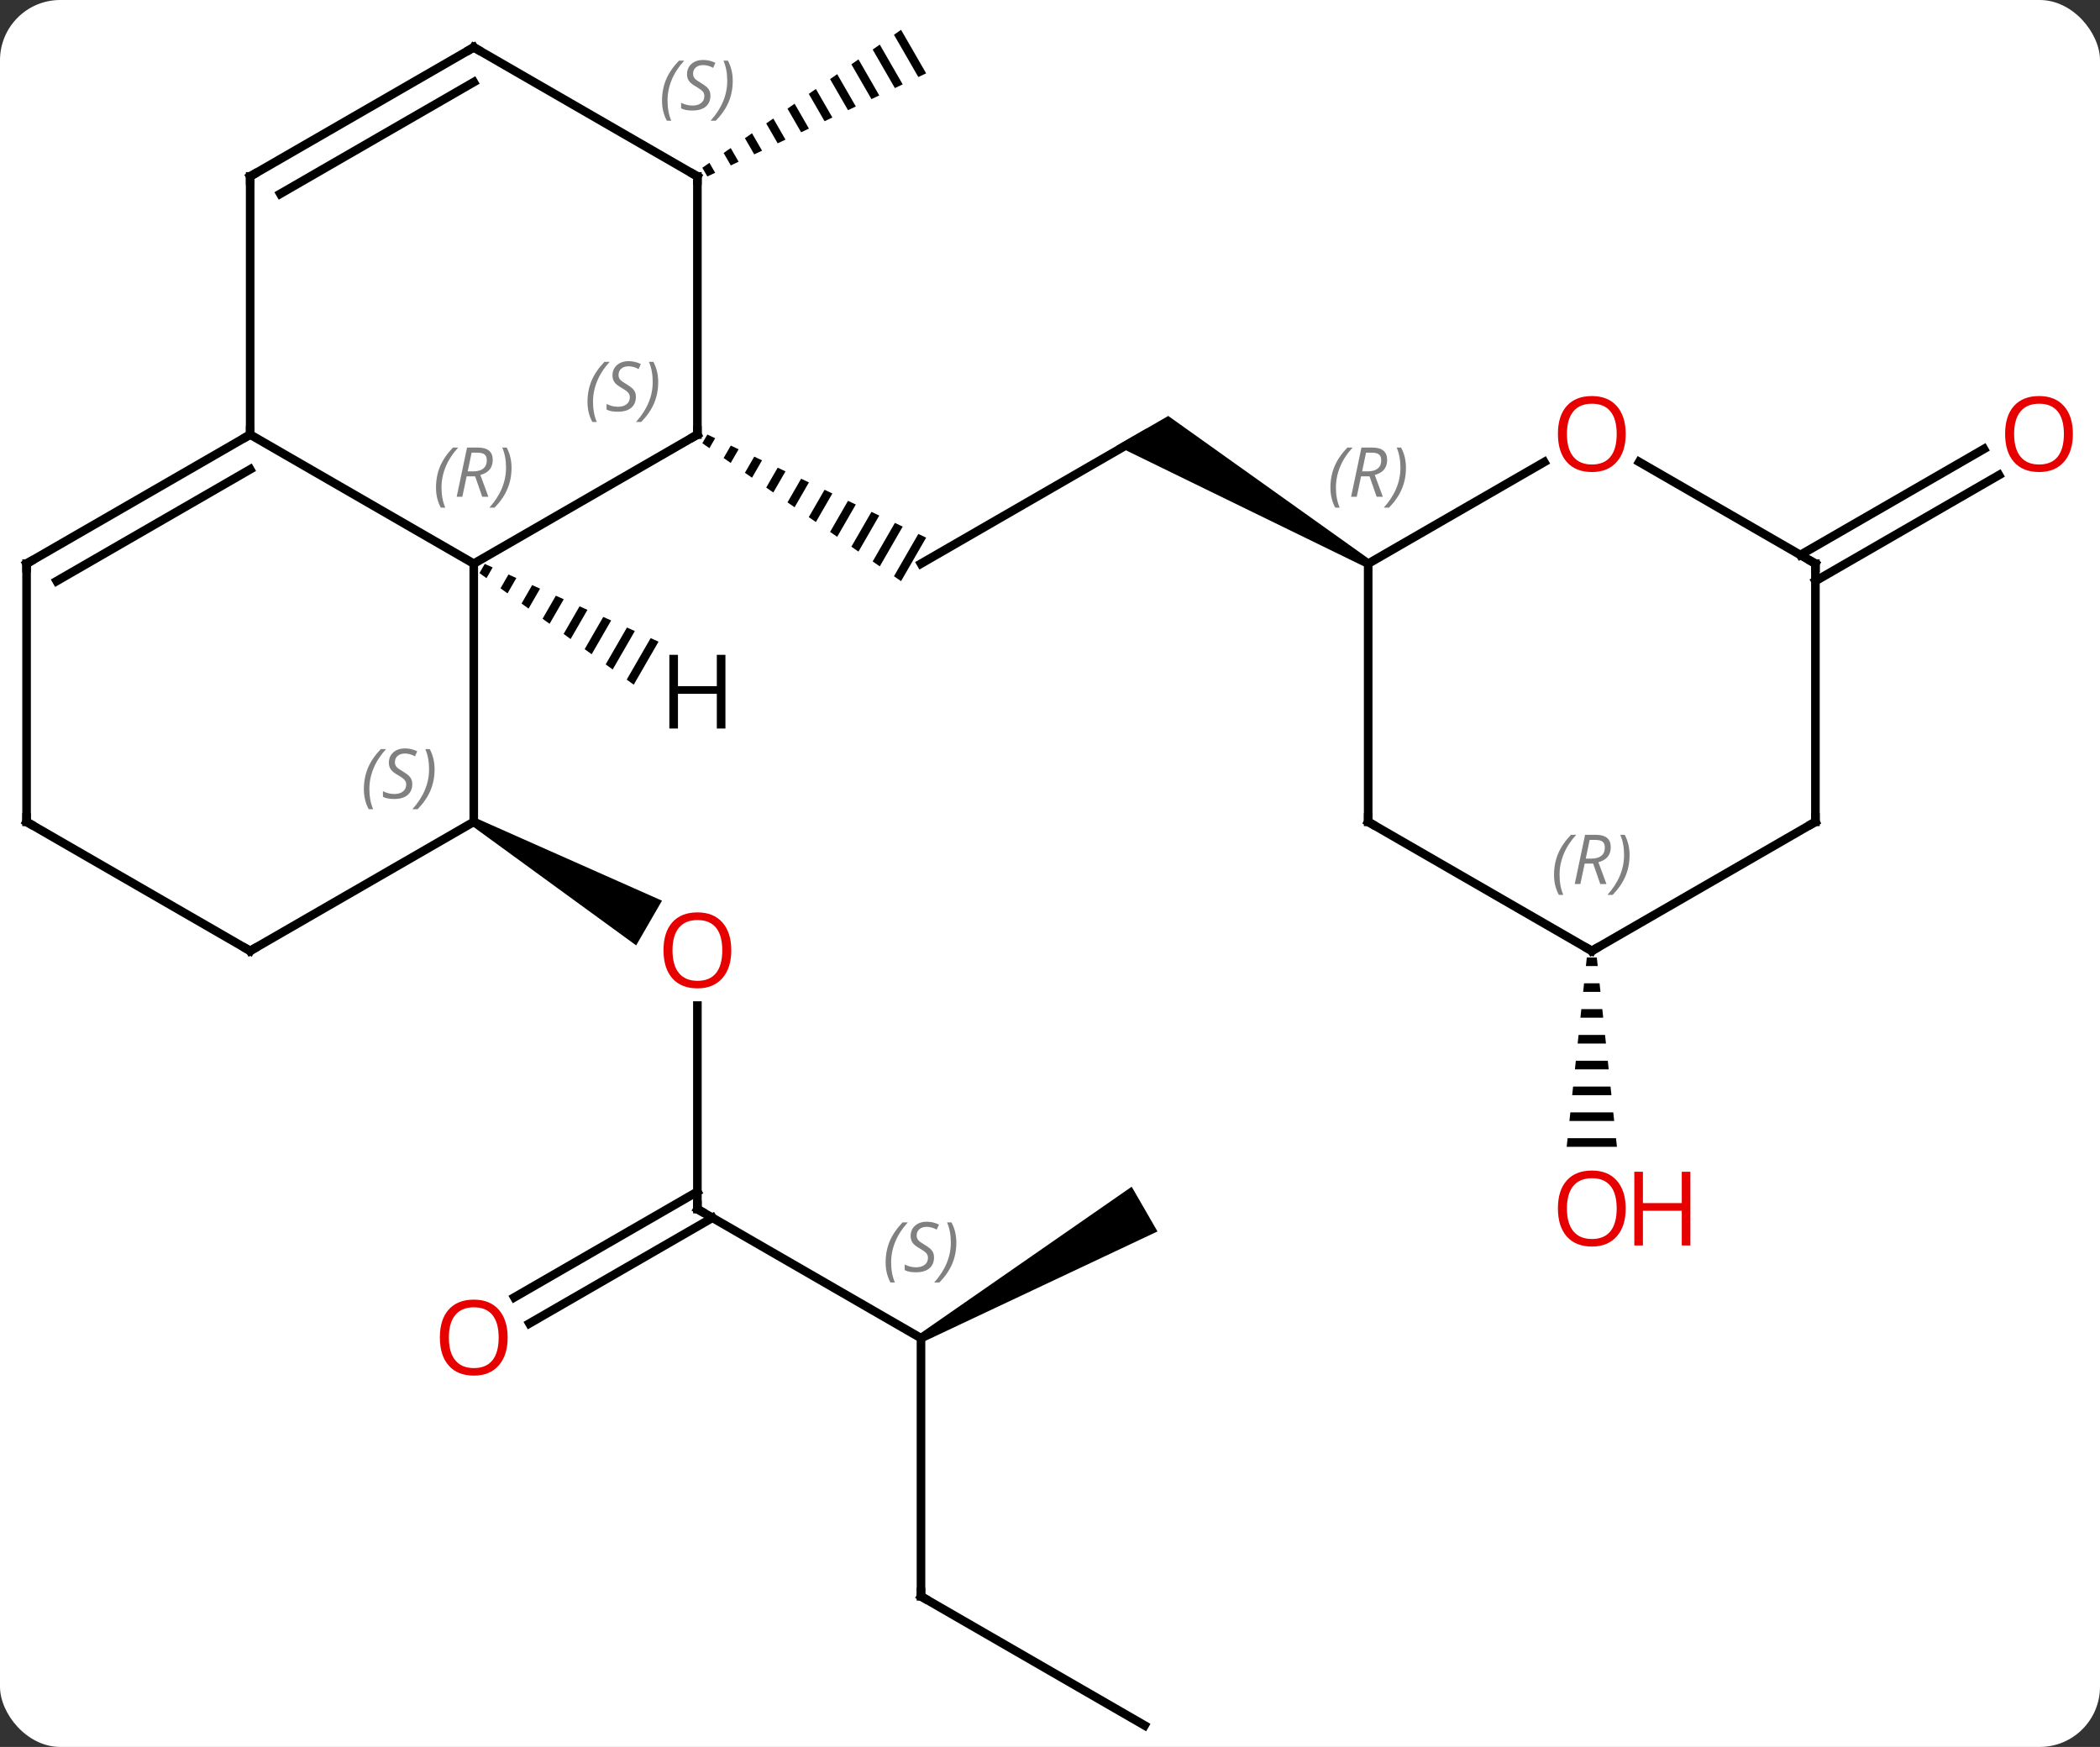 <svg width="244" viewBox="0 0 244 203" style="fill-opacity:1; color-rendering:auto; color-interpolation:auto; text-rendering:auto; stroke:black; stroke-linecap:square; stroke-miterlimit:10; shape-rendering:auto; stroke-opacity:1; fill:black; stroke-dasharray:none; font-weight:normal; stroke-width:1; font-family:'Open Sans'; font-style:normal; stroke-linejoin:miter; font-size:12; stroke-dashoffset:0; image-rendering:auto;" height="203" class="cas-substance-image" xmlns:xlink="http://www.w3.org/1999/xlink" xmlns="http://www.w3.org/2000/svg"><rect x="0" y="0" width="244" height="203" fill="#333333" stroke="none"/><svg class="cas-substance-single-component"><rect y="0" x="0" width="244" stroke="none" ry="7" rx="7" height="203" fill="white" class="cas-substance-group"/><svg y="0" x="0" width="244" viewBox="0 0 244 203" style="fill:black;" height="203" class="cas-substance-single-component-image"><svg><g><g transform="translate(120,103)" style="text-rendering:geometricPrecision; color-rendering:optimizeQuality; color-interpolation:linearRGB; stroke-linecap:butt; image-rendering:optimizeQuality;"><line y2="-52.5" y1="-37.5" x2="12.99" x1="-12.99" style="fill:none;"/><path style="stroke:none;" d="M-37.813 -52.505 L-38.395 -51.495 L-37.571 -50.922 L-37.571 -50.922 L-36.905 -52.077 L-36.905 -52.077 L-37.813 -52.505 ZM-35.089 -51.221 L-35.922 -49.778 L-35.097 -49.205 L-35.097 -49.205 L-34.181 -50.794 L-34.181 -50.794 L-35.089 -51.221 ZM-32.365 -49.938 L-33.448 -48.06 L-33.448 -48.06 L-32.623 -47.488 L-32.623 -47.488 L-31.457 -49.51 L-31.457 -49.51 L-32.365 -49.938 ZM-29.641 -48.654 L-30.974 -46.343 L-30.974 -46.343 L-30.149 -45.771 L-30.149 -45.771 L-28.733 -48.226 L-28.733 -48.226 L-29.641 -48.654 ZM-26.918 -47.37 L-28.5 -44.626 L-28.5 -44.626 L-27.675 -44.054 L-27.675 -44.054 L-26.01 -46.942 L-26.918 -47.37 ZM-24.194 -46.086 L-26.026 -42.909 L-25.201 -42.337 L-25.201 -42.337 L-23.286 -45.658 L-24.194 -46.086 ZM-21.47 -44.802 L-23.552 -41.192 L-23.552 -41.192 L-22.727 -40.62 L-20.562 -44.374 L-20.562 -44.374 L-21.47 -44.802 ZM-18.746 -43.518 L-21.078 -39.475 L-20.253 -38.902 L-20.253 -38.902 L-17.838 -43.09 L-17.838 -43.09 L-18.746 -43.518 ZM-16.023 -42.234 L-18.604 -37.758 L-18.604 -37.758 L-17.779 -37.185 L-17.779 -37.185 L-15.114 -41.806 L-15.114 -41.806 L-16.023 -42.234 ZM-13.299 -40.951 L-16.13 -36.04 L-16.13 -36.04 L-15.306 -35.468 L-15.306 -35.468 L-12.391 -40.523 L-12.391 -40.523 L-13.299 -40.951 Z"/><path style="stroke:none;" d="M39.22 -37.933 L38.72 -37.067 L9.74 -51.201 L15.74 -54.665 Z"/><line y2="37.5" y1="13.852" x2="-38.97" x1="-38.97" style="fill:none;"/><path style="stroke:none;" d="M-65.203 -7.067 L-64.703 -7.933 L-43.084 1.661 L-46.084 6.857 Z"/><line y2="52.5" y1="37.5" x2="-12.99" x1="-38.97" style="fill:none;"/><line y2="47.759" y1="35.479" x2="-60.24" x1="-38.97" style="fill:none;"/><line y2="50.79" y1="38.51" x2="-58.49" x1="-37.22" style="fill:none;"/><line y2="82.5" y1="52.5" x2="-12.99" x1="-12.99" style="fill:none;"/><path style="stroke:none;" d="M-12.74 52.933 L-13.24 52.067 L11.49 34.902 L14.49 40.098 Z"/><line y2="97.5" y1="82.5" x2="12.99" x1="-12.99" style="fill:none;"/><path style="stroke:none;" d="M-15.306 -99.532 L-16.13 -98.96 L-16.13 -98.96 L-13.299 -94.049 L-13.299 -94.049 L-12.391 -94.477 L-12.391 -94.477 L-15.306 -99.532 ZM-17.779 -97.815 L-18.604 -97.242 L-18.604 -97.242 L-16.023 -92.766 L-15.114 -93.194 L-15.114 -93.194 L-17.779 -97.815 ZM-20.253 -96.098 L-21.078 -95.525 L-21.078 -95.525 L-18.746 -91.482 L-18.746 -91.482 L-17.838 -91.91 L-17.838 -91.91 L-20.253 -96.098 ZM-22.727 -94.381 L-23.552 -93.808 L-23.552 -93.808 L-21.47 -90.198 L-21.47 -90.198 L-20.562 -90.626 L-22.727 -94.381 ZM-25.201 -92.663 L-26.026 -92.091 L-26.026 -92.091 L-24.194 -88.914 L-24.194 -88.914 L-23.286 -89.342 L-23.286 -89.342 L-25.201 -92.663 ZM-27.675 -90.946 L-28.5 -90.374 L-28.5 -90.374 L-26.918 -87.63 L-26.918 -87.63 L-26.01 -88.058 L-26.01 -88.058 L-27.675 -90.946 ZM-30.149 -89.229 L-30.974 -88.657 L-30.974 -88.657 L-29.641 -86.346 L-29.641 -86.346 L-28.733 -86.774 L-28.733 -86.774 L-30.149 -89.229 ZM-32.623 -87.512 L-33.448 -86.94 L-32.365 -85.062 L-32.365 -85.062 L-31.457 -85.49 L-31.457 -85.49 L-32.623 -87.512 ZM-35.097 -85.795 L-35.922 -85.222 L-35.922 -85.222 L-35.089 -83.778 L-35.089 -83.778 L-34.181 -84.207 L-34.181 -84.207 L-35.097 -85.795 ZM-37.571 -84.078 L-38.395 -83.505 L-37.813 -82.495 L-37.813 -82.495 L-36.905 -82.923 L-36.905 -82.923 L-37.571 -84.078 Z"/><path style="stroke:none;" d="M64.372 8.262 L64.266 9.262 L65.64 9.262 L65.534 8.262 ZM64.053 11.262 L63.947 12.262 L65.959 12.262 L65.853 11.262 ZM63.734 14.262 L63.628 15.262 L66.278 15.262 L66.172 14.262 ZM63.416 17.262 L63.309 18.262 L66.597 18.262 L66.49 17.262 ZM63.097 20.262 L62.99 21.262 L66.916 21.262 L66.809 20.262 ZM62.778 23.262 L62.672 24.262 L67.234 24.262 L67.128 23.262 ZM62.459 26.262 L62.353 27.262 L67.553 27.262 L67.447 26.262 ZM62.14 29.262 L62.034 30.262 L67.872 30.262 L67.766 29.262 Z"/><line y2="-38.51" y1="-50.827" x2="89.183" x1="110.515" style="fill:none;"/><line y2="-35.479" y1="-47.796" x2="90.933" x1="112.265" style="fill:none;"/><line y2="-52.5" y1="-37.5" x2="-38.97" x1="-64.953" style="fill:none;"/><line y2="-7.5" y1="-37.5" x2="-64.953" x1="-64.953" style="fill:none;"/><line y2="-52.5" y1="-37.5" x2="-90.933" x1="-64.953" style="fill:none;"/><line y2="-82.5" y1="-52.5" x2="-38.97" x1="-38.97" style="fill:none;"/><line y2="7.5" y1="-7.5" x2="-90.933" x1="-64.953" style="fill:none;"/><line y2="-82.5" y1="-52.5" x2="-90.933" x1="-90.933" style="fill:none;"/><line y2="-37.5" y1="-52.5" x2="-116.913" x1="-90.933" style="fill:none;"/><line y2="-35.479" y1="-48.459" x2="-113.413" x1="-90.933" style="fill:none;"/><line y2="-97.5" y1="-82.5" x2="-64.953" x1="-38.97" style="fill:none;"/><line y2="-7.5" y1="7.5" x2="-116.913" x1="-90.933" style="fill:none;"/><line y2="-97.5" y1="-82.5" x2="-64.953" x1="-90.933" style="fill:none;"/><line y2="-93.459" y1="-80.479" x2="-64.953" x1="-87.433" style="fill:none;"/><line y2="-7.5" y1="-37.5" x2="-116.913" x1="-116.913" style="fill:none;"/><line y2="-7.5" y1="-37.5" x2="38.97" x1="38.97" style="fill:none;"/><line y2="-49.311" y1="-37.5" x2="59.43" x1="38.97" style="fill:none;"/><line y2="7.5" y1="-7.5" x2="64.953" x1="38.97" style="fill:none;"/><line y2="-37.5" y1="-49.321" x2="90.933" x1="70.458" style="fill:none;"/><line y2="-7.5" y1="7.5" x2="90.933" x1="64.953" style="fill:none;"/><line y2="-7.5" y1="-37.5" x2="90.933" x1="90.933" style="fill:none;"/><path style="stroke:none;" d="M-63.675 -37.473 L-64.29 -36.407 L-64.29 -36.407 L-63.475 -35.817 L-62.757 -37.062 L-62.757 -37.062 L-63.675 -37.473 ZM-60.922 -36.241 L-61.846 -34.638 L-61.846 -34.638 L-61.031 -34.049 L-61.031 -34.049 L-60.004 -35.83 L-60.004 -35.83 L-60.922 -36.241 ZM-58.168 -35.009 L-59.402 -32.87 L-59.402 -32.87 L-58.587 -32.28 L-57.251 -34.598 L-57.251 -34.598 L-58.168 -35.009 ZM-55.415 -33.776 L-56.958 -31.101 L-56.958 -31.101 L-56.143 -30.512 L-56.143 -30.512 L-54.497 -33.366 L-54.497 -33.366 L-55.415 -33.776 ZM-52.661 -32.544 L-54.513 -29.333 L-54.513 -29.333 L-53.699 -28.743 L-51.744 -32.133 L-52.661 -32.544 ZM-49.908 -31.312 L-52.069 -27.564 L-52.069 -27.564 L-51.254 -26.975 L-48.99 -30.901 L-48.99 -30.901 L-49.908 -31.312 ZM-47.154 -30.08 L-49.625 -25.796 L-48.81 -25.206 L-48.81 -25.206 L-46.237 -29.669 L-47.154 -30.08 ZM-44.401 -28.848 L-47.181 -24.027 L-47.181 -24.027 L-46.366 -23.438 L-43.483 -28.437 L-43.483 -28.437 L-44.401 -28.848 Z"/></g><g transform="translate(120,103)" style="fill:rgb(230,0,0); text-rendering:geometricPrecision; color-rendering:optimizeQuality; image-rendering:optimizeQuality; font-family:'Open Sans'; stroke:rgb(230,0,0); color-interpolation:linearRGB;"><path style="stroke:none;" d="M-35.032 7.43 Q-35.032 9.492 -36.072 10.672 Q-37.111 11.852 -38.954 11.852 Q-40.845 11.852 -41.876 10.688 Q-42.907 9.523 -42.907 7.414 Q-42.907 5.32 -41.876 4.172 Q-40.845 3.023 -38.954 3.023 Q-37.095 3.023 -36.064 4.195 Q-35.032 5.367 -35.032 7.43 ZM-41.861 7.43 Q-41.861 9.164 -41.118 10.07 Q-40.376 10.977 -38.954 10.977 Q-37.532 10.977 -36.806 10.078 Q-36.079 9.18 -36.079 7.43 Q-36.079 5.695 -36.806 4.805 Q-37.532 3.914 -38.954 3.914 Q-40.376 3.914 -41.118 4.812 Q-41.861 5.711 -41.861 7.43 Z"/></g><g transform="translate(120,103)" style="stroke-linecap:butt; text-rendering:geometricPrecision; color-rendering:optimizeQuality; image-rendering:optimizeQuality; font-family:'Open Sans'; color-interpolation:linearRGB; stroke-miterlimit:5;"><path style="fill:none;" d="M-38.97 37 L-38.97 37.5 L-38.537 37.75"/></g><g transform="translate(120,103)" style="stroke-linecap:butt; font-size:8.4px; fill:gray; text-rendering:geometricPrecision; image-rendering:optimizeQuality; color-rendering:optimizeQuality; font-family:'Open Sans'; font-style:italic; stroke:gray; color-interpolation:linearRGB; stroke-miterlimit:5;"><path style="stroke:none;" d="M-17.099 43.703 Q-17.099 42.375 -16.63 41.25 Q-16.161 40.125 -15.13 39.047 L-14.52 39.047 Q-15.489 40.109 -15.973 41.281 Q-16.458 42.453 -16.458 43.688 Q-16.458 45.016 -16.02 46.031 L-16.536 46.031 Q-17.099 45 -17.099 43.703 ZM-11.476 43.109 Q-11.476 43.938 -12.023 44.391 Q-12.57 44.844 -13.57 44.844 Q-13.976 44.844 -14.289 44.789 Q-14.601 44.734 -14.882 44.594 L-14.882 43.938 Q-14.257 44.266 -13.554 44.266 Q-12.929 44.266 -12.554 43.969 Q-12.179 43.672 -12.179 43.156 Q-12.179 42.844 -12.382 42.617 Q-12.585 42.391 -13.148 42.062 Q-13.742 41.734 -13.968 41.406 Q-14.195 41.078 -14.195 40.625 Q-14.195 39.891 -13.679 39.43 Q-13.164 38.969 -12.32 38.969 Q-11.945 38.969 -11.609 39.047 Q-11.273 39.125 -10.898 39.297 L-11.164 39.891 Q-11.414 39.734 -11.734 39.648 Q-12.054 39.562 -12.32 39.562 Q-12.851 39.562 -13.171 39.836 Q-13.492 40.109 -13.492 40.578 Q-13.492 40.781 -13.421 40.93 Q-13.351 41.078 -13.21 41.211 Q-13.07 41.344 -12.648 41.594 Q-12.085 41.938 -11.882 42.133 Q-11.679 42.328 -11.578 42.562 Q-11.476 42.797 -11.476 43.109 ZM-8.882 41.391 Q-8.882 42.719 -9.358 43.852 Q-9.835 44.984 -10.85 46.031 L-11.46 46.031 Q-9.522 43.875 -9.522 41.391 Q-9.522 40.062 -9.96 39.047 L-9.444 39.047 Q-8.882 40.109 -8.882 41.391 Z"/></g><g transform="translate(120,103)" style="stroke-linecap:butt; fill:rgb(230,0,0); text-rendering:geometricPrecision; color-rendering:optimizeQuality; image-rendering:optimizeQuality; font-family:'Open Sans'; stroke:rgb(230,0,0); color-interpolation:linearRGB; stroke-miterlimit:5;"><path style="stroke:none;" d="M-61.016 52.43 Q-61.016 54.492 -62.055 55.672 Q-63.094 56.852 -64.937 56.852 Q-66.828 56.852 -67.859 55.688 Q-68.891 54.523 -68.891 52.414 Q-68.891 50.32 -67.859 49.172 Q-66.828 48.023 -64.937 48.023 Q-63.078 48.023 -62.047 49.195 Q-61.016 50.367 -61.016 52.43 ZM-67.844 52.43 Q-67.844 54.164 -67.101 55.07 Q-66.359 55.977 -64.937 55.977 Q-63.516 55.977 -62.789 55.078 Q-62.062 54.18 -62.062 52.43 Q-62.062 50.695 -62.789 49.805 Q-63.516 48.914 -64.937 48.914 Q-66.359 48.914 -67.101 49.812 Q-67.844 50.711 -67.844 52.43 Z"/><path style="fill:none; stroke:black;" d="M-12.99 82 L-12.99 82.5 L-12.557 82.75"/><path style="stroke:none;" d="M68.891 37.43 Q68.891 39.492 67.851 40.672 Q66.812 41.852 64.969 41.852 Q63.078 41.852 62.047 40.688 Q61.016 39.523 61.016 37.414 Q61.016 35.32 62.047 34.172 Q63.078 33.023 64.969 33.023 Q66.828 33.023 67.859 34.195 Q68.891 35.367 68.891 37.43 ZM62.062 37.43 Q62.062 39.164 62.805 40.07 Q63.547 40.977 64.969 40.977 Q66.391 40.977 67.117 40.078 Q67.844 39.18 67.844 37.43 Q67.844 35.695 67.117 34.805 Q66.391 33.914 64.969 33.914 Q63.547 33.914 62.805 34.812 Q62.062 35.711 62.062 37.43 Z"/><path style="stroke:none;" d="M76.406 41.727 L75.406 41.727 L75.406 37.695 L70.891 37.695 L70.891 41.727 L69.891 41.727 L69.891 33.164 L70.891 33.164 L70.891 36.805 L75.406 36.805 L75.406 33.164 L76.406 33.164 L76.406 41.727 Z"/><path style="stroke:none;" d="M120.85 -52.57 Q120.85 -50.508 119.811 -49.328 Q118.772 -48.148 116.929 -48.148 Q115.038 -48.148 114.007 -49.312 Q112.975 -50.477 112.975 -52.586 Q112.975 -54.68 114.007 -55.828 Q115.038 -56.977 116.929 -56.977 Q118.788 -56.977 119.819 -55.805 Q120.85 -54.633 120.85 -52.57 ZM114.022 -52.57 Q114.022 -50.836 114.765 -49.93 Q115.507 -49.023 116.929 -49.023 Q118.35 -49.023 119.077 -49.922 Q119.804 -50.82 119.804 -52.57 Q119.804 -54.305 119.077 -55.195 Q118.35 -56.086 116.929 -56.086 Q115.507 -56.086 114.765 -55.188 Q114.022 -54.289 114.022 -52.57 Z"/></g><g transform="translate(120,103)" style="stroke-linecap:butt; font-size:8.4px; fill:gray; text-rendering:geometricPrecision; image-rendering:optimizeQuality; color-rendering:optimizeQuality; font-family:'Open Sans'; font-style:italic; stroke:gray; color-interpolation:linearRGB; stroke-miterlimit:5;"><path style="stroke:none;" d="M-69.341 -46.336 Q-69.341 -47.664 -68.873 -48.789 Q-68.404 -49.914 -67.373 -50.992 L-66.763 -50.992 Q-67.732 -49.93 -68.216 -48.758 Q-68.701 -47.586 -68.701 -46.352 Q-68.701 -45.023 -68.263 -44.008 L-68.779 -44.008 Q-69.341 -45.039 -69.341 -46.336 ZM-65.781 -47.648 L-66.281 -45.273 L-66.938 -45.273 L-65.734 -50.992 L-64.484 -50.992 Q-62.75 -50.992 -62.75 -49.555 Q-62.75 -48.195 -64.188 -47.805 L-63.25 -45.273 L-63.969 -45.273 L-64.797 -47.648 L-65.781 -47.648 ZM-65.203 -50.398 Q-65.594 -48.477 -65.656 -48.227 L-65 -48.227 Q-64.25 -48.227 -63.844 -48.555 Q-63.438 -48.883 -63.438 -49.508 Q-63.438 -49.977 -63.695 -50.188 Q-63.953 -50.398 -64.547 -50.398 L-65.203 -50.398 ZM-60.564 -48.648 Q-60.564 -47.32 -61.041 -46.188 Q-61.517 -45.055 -62.533 -44.008 L-63.142 -44.008 Q-61.205 -46.164 -61.205 -48.648 Q-61.205 -49.977 -61.642 -50.992 L-61.127 -50.992 Q-60.564 -49.93 -60.564 -48.648 Z"/><path style="fill:none; stroke:black;" d="M-39.403 -52.25 L-38.97 -52.5 L-38.97 -53"/><path style="stroke:none;" d="M-51.739 -56.297 Q-51.739 -57.625 -51.27 -58.75 Q-50.801 -59.875 -49.77 -60.953 L-49.161 -60.953 Q-50.13 -59.891 -50.614 -58.719 Q-51.098 -57.547 -51.098 -56.312 Q-51.098 -54.984 -50.661 -53.969 L-51.176 -53.969 Q-51.739 -55 -51.739 -56.297 ZM-46.116 -56.891 Q-46.116 -56.062 -46.663 -55.609 Q-47.21 -55.156 -48.21 -55.156 Q-48.616 -55.156 -48.929 -55.211 Q-49.241 -55.266 -49.523 -55.406 L-49.523 -56.062 Q-48.898 -55.734 -48.194 -55.734 Q-47.569 -55.734 -47.194 -56.031 Q-46.819 -56.328 -46.819 -56.844 Q-46.819 -57.156 -47.023 -57.383 Q-47.226 -57.609 -47.788 -57.937 Q-48.382 -58.266 -48.608 -58.594 Q-48.835 -58.922 -48.835 -59.375 Q-48.835 -60.109 -48.319 -60.57 Q-47.804 -61.031 -46.96 -61.031 Q-46.585 -61.031 -46.249 -60.953 Q-45.913 -60.875 -45.538 -60.703 L-45.804 -60.109 Q-46.054 -60.266 -46.374 -60.352 Q-46.694 -60.437 -46.96 -60.437 Q-47.491 -60.437 -47.812 -60.164 Q-48.132 -59.891 -48.132 -59.422 Q-48.132 -59.219 -48.062 -59.07 Q-47.991 -58.922 -47.851 -58.789 Q-47.71 -58.656 -47.288 -58.406 Q-46.726 -58.062 -46.523 -57.867 Q-46.319 -57.672 -46.218 -57.437 Q-46.116 -57.203 -46.116 -56.891 ZM-43.522 -58.609 Q-43.522 -57.281 -43.998 -56.148 Q-44.475 -55.016 -45.49 -53.969 L-46.1 -53.969 Q-44.162 -56.125 -44.162 -58.609 Q-44.162 -59.937 -44.6 -60.953 L-44.084 -60.953 Q-43.522 -59.891 -43.522 -58.609 Z"/><path style="stroke:none;" d="M-77.722 -11.297 Q-77.722 -12.625 -77.253 -13.75 Q-76.784 -14.875 -75.753 -15.953 L-75.144 -15.953 Q-76.112 -14.89 -76.597 -13.719 Q-77.081 -12.547 -77.081 -11.312 Q-77.081 -9.984 -76.644 -8.969 L-77.159 -8.969 Q-77.722 -10 -77.722 -11.297 ZM-72.099 -11.89 Q-72.099 -11.062 -72.646 -10.609 Q-73.193 -10.156 -74.193 -10.156 Q-74.599 -10.156 -74.912 -10.211 Q-75.224 -10.265 -75.505 -10.406 L-75.505 -11.062 Q-74.88 -10.734 -74.177 -10.734 Q-73.552 -10.734 -73.177 -11.031 Q-72.802 -11.328 -72.802 -11.844 Q-72.802 -12.156 -73.005 -12.383 Q-73.209 -12.609 -73.771 -12.937 Q-74.365 -13.265 -74.591 -13.594 Q-74.818 -13.922 -74.818 -14.375 Q-74.818 -15.109 -74.302 -15.57 Q-73.787 -16.031 -72.943 -16.031 Q-72.568 -16.031 -72.232 -15.953 Q-71.896 -15.875 -71.521 -15.703 L-71.787 -15.109 Q-72.037 -15.265 -72.357 -15.351 Q-72.677 -15.437 -72.943 -15.437 Q-73.474 -15.437 -73.795 -15.164 Q-74.115 -14.89 -74.115 -14.422 Q-74.115 -14.219 -74.045 -14.07 Q-73.974 -13.922 -73.834 -13.789 Q-73.693 -13.656 -73.271 -13.406 Q-72.709 -13.062 -72.505 -12.867 Q-72.302 -12.672 -72.201 -12.437 Q-72.099 -12.203 -72.099 -11.89 ZM-69.505 -13.609 Q-69.505 -12.281 -69.981 -11.148 Q-70.458 -10.015 -71.474 -8.969 L-72.083 -8.969 Q-70.145 -11.125 -70.145 -13.609 Q-70.145 -14.937 -70.583 -15.953 L-70.067 -15.953 Q-69.505 -14.89 -69.505 -13.609 Z"/><path style="fill:none; stroke:black;" d="M-91.366 -52.25 L-90.933 -52.5 L-90.933 -53"/><path style="fill:none; stroke:black;" d="M-38.97 -82 L-38.97 -82.5 L-39.403 -82.75"/><path style="stroke:none;" d="M-43.079 -91.297 Q-43.079 -92.625 -42.61 -93.75 Q-42.141 -94.875 -41.11 -95.953 L-40.501 -95.953 Q-41.469 -94.891 -41.954 -93.719 Q-42.438 -92.547 -42.438 -91.312 Q-42.438 -89.984 -42.001 -88.969 L-42.516 -88.969 Q-43.079 -90 -43.079 -91.297 ZM-37.456 -91.891 Q-37.456 -91.062 -38.003 -90.609 Q-38.55 -90.156 -39.55 -90.156 Q-39.956 -90.156 -40.269 -90.211 Q-40.581 -90.266 -40.862 -90.406 L-40.862 -91.062 Q-40.237 -90.734 -39.534 -90.734 Q-38.909 -90.734 -38.534 -91.031 Q-38.159 -91.328 -38.159 -91.844 Q-38.159 -92.156 -38.362 -92.383 Q-38.566 -92.609 -39.128 -92.938 Q-39.722 -93.266 -39.948 -93.594 Q-40.175 -93.922 -40.175 -94.375 Q-40.175 -95.109 -39.659 -95.57 Q-39.144 -96.031 -38.3 -96.031 Q-37.925 -96.031 -37.589 -95.953 Q-37.253 -95.875 -36.878 -95.703 L-37.144 -95.109 Q-37.394 -95.266 -37.714 -95.352 Q-38.034 -95.438 -38.3 -95.438 Q-38.831 -95.438 -39.151 -95.164 Q-39.472 -94.891 -39.472 -94.422 Q-39.472 -94.219 -39.401 -94.07 Q-39.331 -93.922 -39.191 -93.789 Q-39.05 -93.656 -38.628 -93.406 Q-38.066 -93.062 -37.862 -92.867 Q-37.659 -92.672 -37.558 -92.438 Q-37.456 -92.203 -37.456 -91.891 ZM-34.862 -93.609 Q-34.862 -92.281 -35.338 -91.148 Q-35.815 -90.016 -36.831 -88.969 L-37.44 -88.969 Q-35.502 -91.125 -35.502 -93.609 Q-35.502 -94.938 -35.94 -95.953 L-35.424 -95.953 Q-34.862 -94.891 -34.862 -93.609 Z"/><path style="fill:none; stroke:black;" d="M-90.5 7.25 L-90.933 7.5 L-91.366 7.25"/><path style="fill:none; stroke:black;" d="M-90.933 -82 L-90.933 -82.5 L-90.5 -82.75"/><path style="fill:none; stroke:black;" d="M-116.48 -37.75 L-116.913 -37.5 L-116.913 -37"/><path style="fill:none; stroke:black;" d="M-64.52 -97.25 L-64.953 -97.5 L-65.386 -97.25"/><path style="fill:none; stroke:black;" d="M-116.48 -7.25 L-116.913 -7.5 L-116.913 -8"/><path style="stroke:none;" d="M34.582 -46.336 Q34.582 -47.664 35.05 -48.789 Q35.519 -49.914 36.55 -50.992 L37.16 -50.992 Q36.191 -49.93 35.707 -48.758 Q35.222 -47.586 35.222 -46.352 Q35.222 -45.023 35.66 -44.008 L35.144 -44.008 Q34.582 -45.039 34.582 -46.336 ZM38.142 -47.648 L37.642 -45.273 L36.985 -45.273 L38.188 -50.992 L39.438 -50.992 Q41.173 -50.992 41.173 -49.555 Q41.173 -48.195 39.735 -47.805 L40.673 -45.273 L39.954 -45.273 L39.126 -47.648 L38.142 -47.648 ZM38.72 -50.398 Q38.329 -48.477 38.267 -48.227 L38.923 -48.227 Q39.673 -48.227 40.079 -48.555 Q40.485 -48.883 40.485 -49.508 Q40.485 -49.977 40.228 -50.188 Q39.97 -50.398 39.376 -50.398 L38.72 -50.398 ZM43.359 -48.648 Q43.359 -47.32 42.882 -46.188 Q42.406 -45.055 41.39 -44.008 L40.781 -44.008 Q42.718 -46.164 42.718 -48.648 Q42.718 -49.977 42.281 -50.992 L42.796 -50.992 Q43.359 -49.93 43.359 -48.648 Z"/><path style="fill:none; stroke:black;" d="M38.97 -8 L38.97 -7.5 L39.403 -7.25"/></g><g transform="translate(120,103)" style="stroke-linecap:butt; fill:rgb(230,0,0); text-rendering:geometricPrecision; color-rendering:optimizeQuality; image-rendering:optimizeQuality; font-family:'Open Sans'; stroke:rgb(230,0,0); color-interpolation:linearRGB; stroke-miterlimit:5;"><path style="stroke:none;" d="M68.891 -52.57 Q68.891 -50.508 67.851 -49.328 Q66.812 -48.148 64.969 -48.148 Q63.078 -48.148 62.047 -49.312 Q61.016 -50.477 61.016 -52.586 Q61.016 -54.68 62.047 -55.828 Q63.078 -56.977 64.969 -56.977 Q66.828 -56.977 67.859 -55.805 Q68.891 -54.633 68.891 -52.57 ZM62.062 -52.57 Q62.062 -50.836 62.805 -49.93 Q63.547 -49.023 64.969 -49.023 Q66.391 -49.023 67.117 -49.922 Q67.844 -50.82 67.844 -52.57 Q67.844 -54.305 67.117 -55.195 Q66.391 -56.086 64.969 -56.086 Q63.547 -56.086 62.805 -55.188 Q62.062 -54.289 62.062 -52.57 Z"/><path style="fill:none; stroke:black;" d="M64.52 7.25 L64.953 7.5 L65.386 7.25"/></g><g transform="translate(120,103)" style="stroke-linecap:butt; font-size:8.4px; fill:gray; text-rendering:geometricPrecision; image-rendering:optimizeQuality; color-rendering:optimizeQuality; font-family:'Open Sans'; font-style:italic; stroke:gray; color-interpolation:linearRGB; stroke-miterlimit:5;"><path style="stroke:none;" d="M60.564 -1.336 Q60.564 -2.664 61.033 -3.789 Q61.502 -4.914 62.533 -5.992 L63.142 -5.992 Q62.173 -4.93 61.689 -3.758 Q61.205 -2.586 61.205 -1.352 Q61.205 -0.023 61.642 0.992 L61.127 0.992 Q60.564 -0.039 60.564 -1.336 ZM64.124 -2.648 L63.624 -0.273 L62.968 -0.273 L64.171 -5.992 L65.421 -5.992 Q67.155 -5.992 67.155 -4.555 Q67.155 -3.195 65.718 -2.805 L66.655 -0.273 L65.937 -0.273 L65.109 -2.648 L64.124 -2.648 ZM64.702 -5.398 Q64.312 -3.477 64.249 -3.227 L64.905 -3.227 Q65.655 -3.227 66.062 -3.555 Q66.468 -3.883 66.468 -4.508 Q66.468 -4.977 66.21 -5.188 Q65.952 -5.398 65.359 -5.398 L64.702 -5.398 ZM69.341 -3.648 Q69.341 -2.32 68.865 -1.188 Q68.388 -0.055 67.373 0.992 L66.763 0.992 Q68.701 -1.164 68.701 -3.648 Q68.701 -4.977 68.263 -5.992 L68.779 -5.992 Q69.341 -4.93 69.341 -3.648 Z"/><path style="fill:none; stroke:black;" d="M90.5 -37.75 L90.933 -37.5 L90.933 -37"/><path style="fill:none; stroke:black;" d="M90.5 -7.25 L90.933 -7.5 L90.933 -8"/></g><g transform="translate(120,103)" style="stroke-linecap:butt; text-rendering:geometricPrecision; color-rendering:optimizeQuality; image-rendering:optimizeQuality; font-family:'Open Sans'; color-interpolation:linearRGB; stroke-miterlimit:5;"><path style="stroke:none;" d="M-35.712 -18.344 L-36.712 -18.344 L-36.712 -22.375 L-41.228 -22.375 L-41.228 -18.344 L-42.228 -18.344 L-42.228 -26.906 L-41.228 -26.906 L-41.228 -23.266 L-36.712 -23.266 L-36.712 -26.906 L-35.712 -26.906 L-35.712 -18.344 Z"/></g></g></svg></svg></svg></svg>